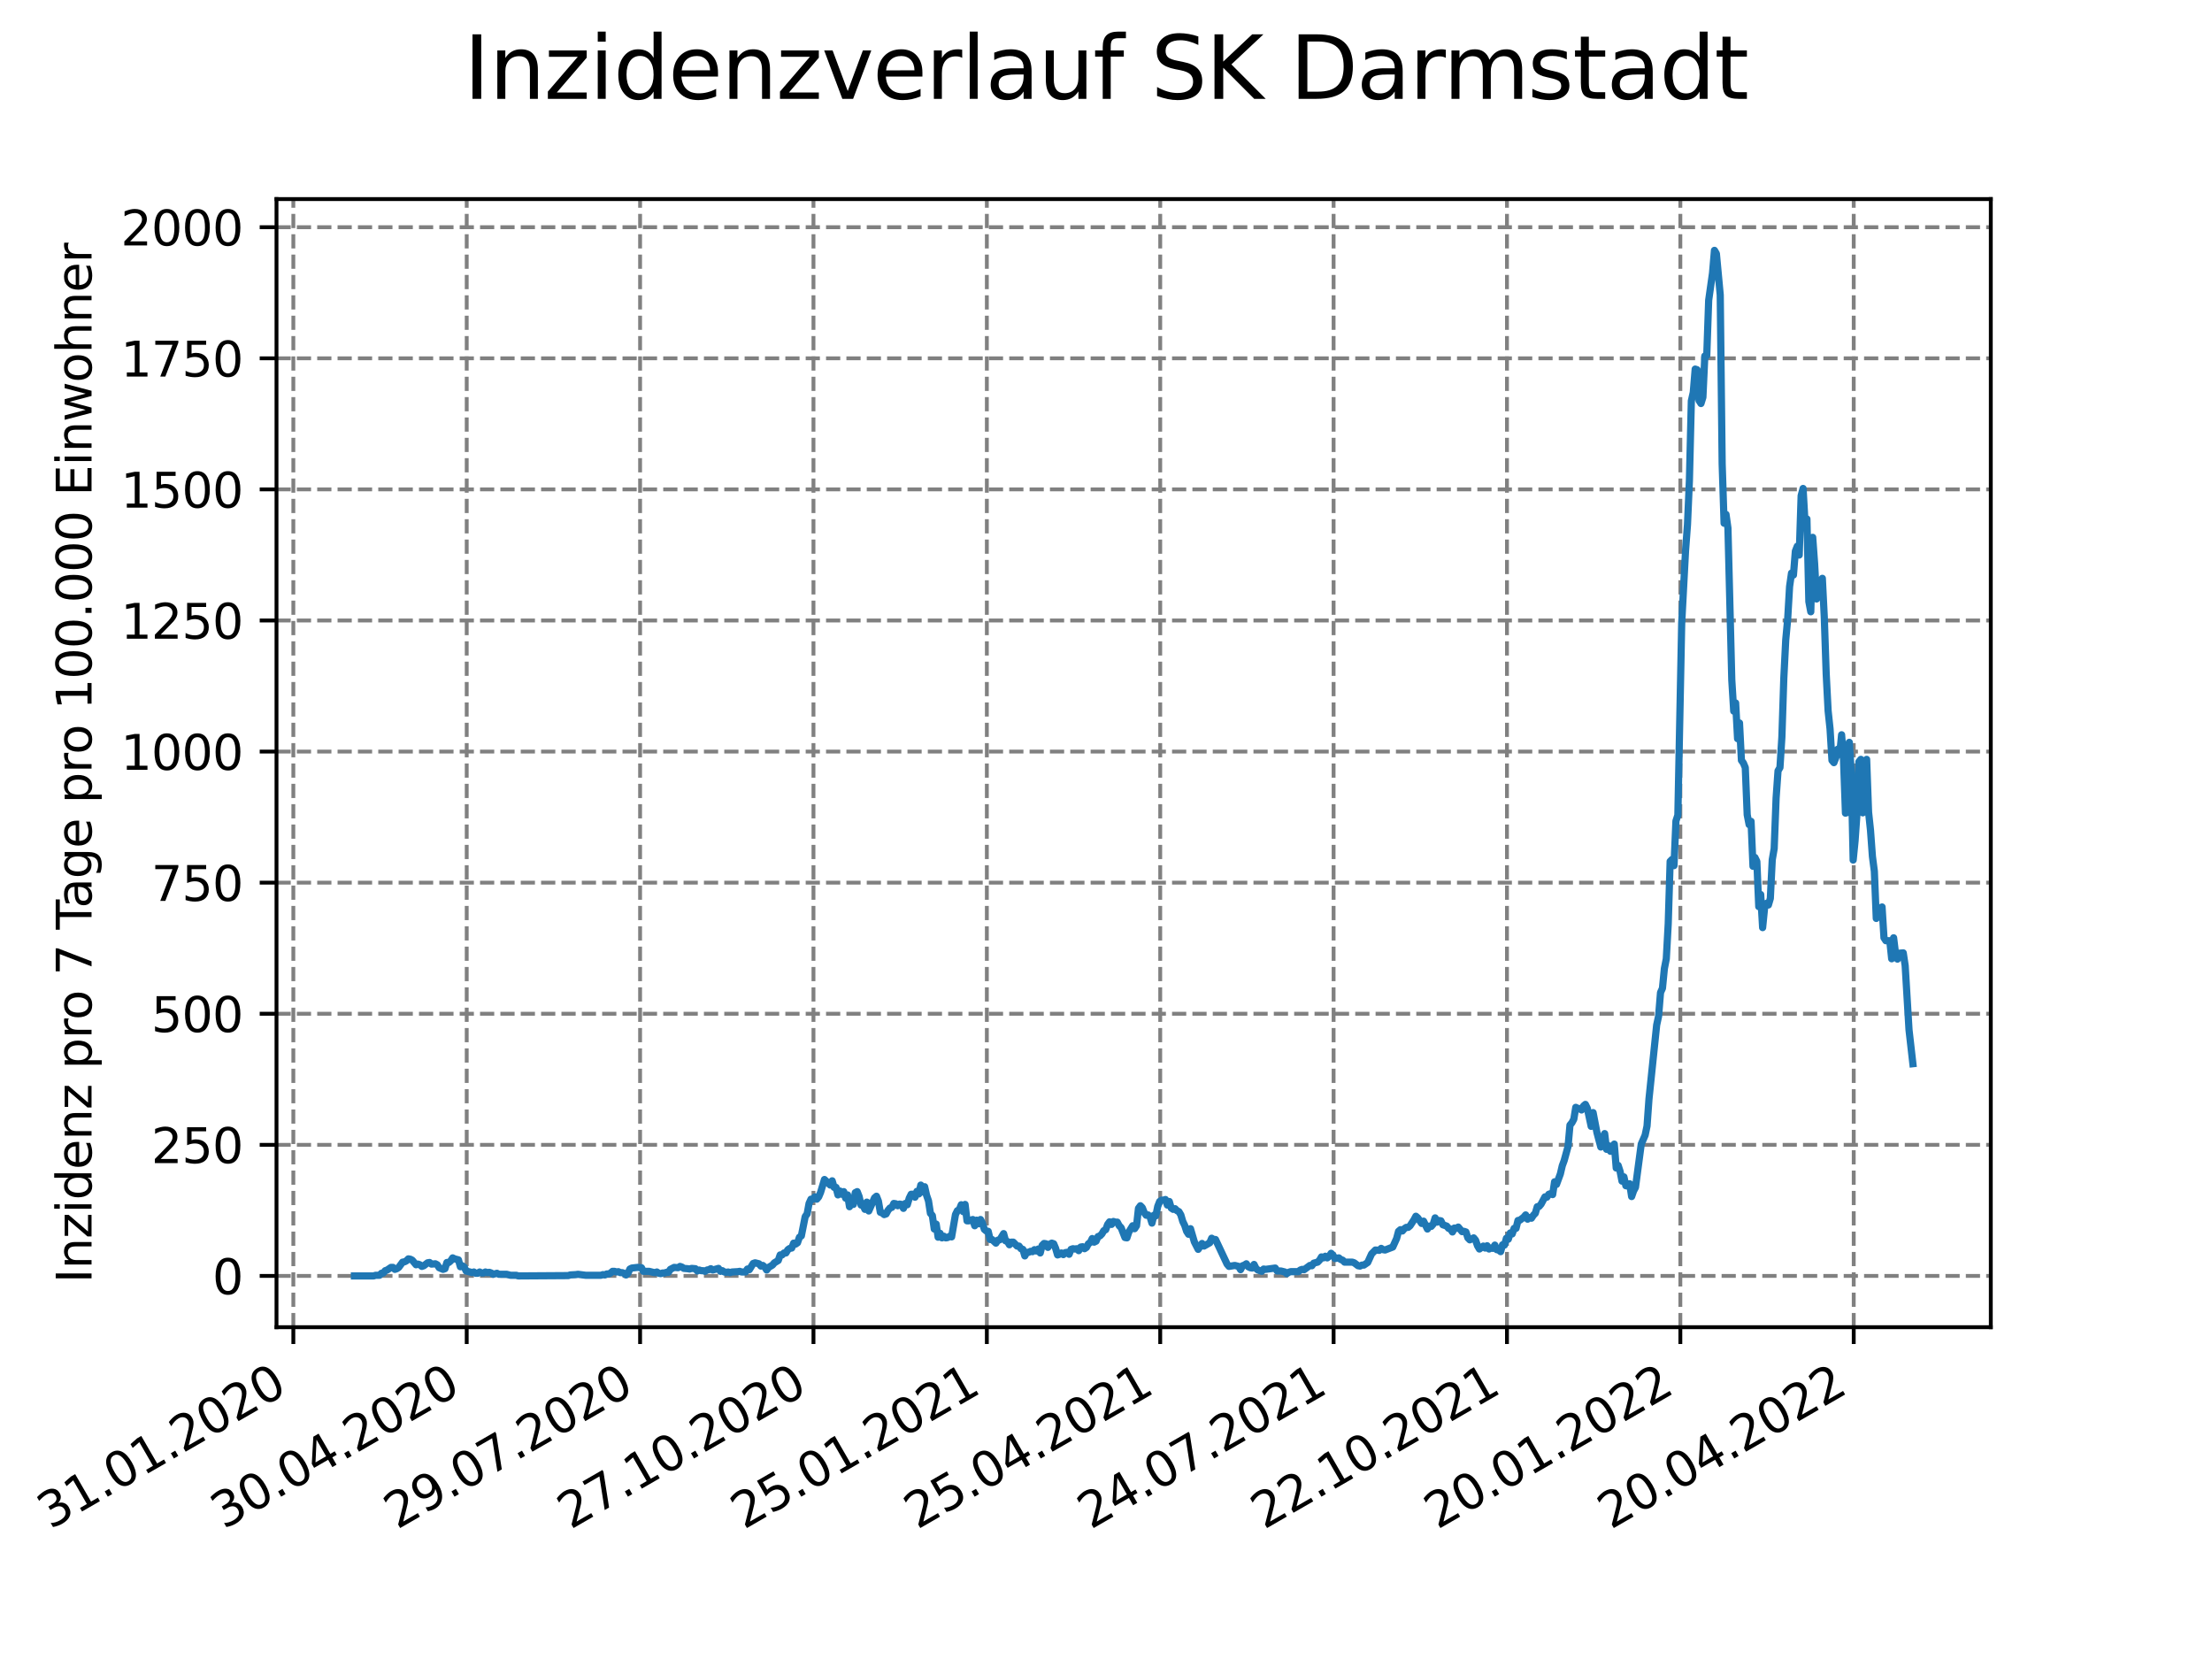 <?xml version="1.0" encoding="utf-8" standalone="no"?>
<!DOCTYPE svg PUBLIC "-//W3C//DTD SVG 1.1//EN"
  "http://www.w3.org/Graphics/SVG/1.1/DTD/svg11.dtd">
<svg xmlns:xlink="http://www.w3.org/1999/xlink" width="460.8pt" height="345.6pt" viewBox="0 0 460.8 345.6" xmlns="http://www.w3.org/2000/svg" version="1.1">
 <defs>
  <style type="text/css">*{stroke-linejoin: round; stroke-linecap: butt}</style>
 </defs>
 <g id="figure_1">
  <g id="patch_1">
   <path d="M 0 345.6 
L 460.8 345.6 
L 460.8 0 
L 0 0 
z
" style="fill: #ffffff"/>
  </g>
  <g id="axes_1">
   <g id="patch_2">
    <path d="M 57.6 276.48 
L 414.72 276.48 
L 414.72 41.472 
L 57.6 41.472 
z
" style="fill: #ffffff"/>
   </g>
   <g id="matplotlib.axis_1">
    <g id="xtick_1">
     <g id="line2d_1">
      <path d="M 61.108 276.48 
L 61.108 41.472 
" clip-path="url(#pcf0e1fa634)" style="fill: none; stroke-dasharray: 2.96,1.28; stroke-dashoffset: 0; stroke: #808080; stroke-width: 0.8"/>
     </g>
     <g id="line2d_2">
      <defs>
       <path id="mc5d739c2e2" d="M 0 0 
L 0 3.5 
" style="stroke: #000000; stroke-width: 0.8"/>
      </defs>
      <g>
       <use xlink:href="#mc5d739c2e2" x="61.108" y="276.48" style="stroke: #000000; stroke-width: 0.8"/>
      </g>
     </g>
     <g id="text_1">
      <!-- 31.01.2020 -->
      <g transform="translate(10.483 318.689)rotate(-30)scale(0.1 -0.1)">
       <defs>
        <path id="DejaVuSans-33" d="M 2597 2516 
Q 3050 2419 3304 2112 
Q 3559 1806 3559 1356 
Q 3559 666 3084 287 
Q 2609 -91 1734 -91 
Q 1441 -91 1130 -33 
Q 819 25 488 141 
L 488 750 
Q 750 597 1062 519 
Q 1375 441 1716 441 
Q 2309 441 2620 675 
Q 2931 909 2931 1356 
Q 2931 1769 2642 2001 
Q 2353 2234 1838 2234 
L 1294 2234 
L 1294 2753 
L 1863 2753 
Q 2328 2753 2575 2939 
Q 2822 3125 2822 3475 
Q 2822 3834 2567 4026 
Q 2313 4219 1838 4219 
Q 1578 4219 1281 4162 
Q 984 4106 628 3988 
L 628 4550 
Q 988 4650 1302 4700 
Q 1616 4750 1894 4750 
Q 2613 4750 3031 4423 
Q 3450 4097 3450 3541 
Q 3450 3153 3228 2886 
Q 3006 2619 2597 2516 
z
" transform="scale(0.016)"/>
        <path id="DejaVuSans-31" d="M 794 531 
L 1825 531 
L 1825 4091 
L 703 3866 
L 703 4441 
L 1819 4666 
L 2450 4666 
L 2450 531 
L 3481 531 
L 3481 0 
L 794 0 
L 794 531 
z
" transform="scale(0.016)"/>
        <path id="DejaVuSans-2e" d="M 684 794 
L 1344 794 
L 1344 0 
L 684 0 
L 684 794 
z
" transform="scale(0.016)"/>
        <path id="DejaVuSans-30" d="M 2034 4250 
Q 1547 4250 1301 3770 
Q 1056 3291 1056 2328 
Q 1056 1369 1301 889 
Q 1547 409 2034 409 
Q 2525 409 2770 889 
Q 3016 1369 3016 2328 
Q 3016 3291 2770 3770 
Q 2525 4250 2034 4250 
z
M 2034 4750 
Q 2819 4750 3233 4129 
Q 3647 3509 3647 2328 
Q 3647 1150 3233 529 
Q 2819 -91 2034 -91 
Q 1250 -91 836 529 
Q 422 1150 422 2328 
Q 422 3509 836 4129 
Q 1250 4750 2034 4750 
z
" transform="scale(0.016)"/>
        <path id="DejaVuSans-32" d="M 1228 531 
L 3431 531 
L 3431 0 
L 469 0 
L 469 531 
Q 828 903 1448 1529 
Q 2069 2156 2228 2338 
Q 2531 2678 2651 2914 
Q 2772 3150 2772 3378 
Q 2772 3750 2511 3984 
Q 2250 4219 1831 4219 
Q 1534 4219 1204 4116 
Q 875 4013 500 3803 
L 500 4441 
Q 881 4594 1212 4672 
Q 1544 4750 1819 4750 
Q 2544 4750 2975 4387 
Q 3406 4025 3406 3419 
Q 3406 3131 3298 2873 
Q 3191 2616 2906 2266 
Q 2828 2175 2409 1742 
Q 1991 1309 1228 531 
z
" transform="scale(0.016)"/>
       </defs>
       <use xlink:href="#DejaVuSans-33"/>
       <use xlink:href="#DejaVuSans-31" x="63.623"/>
       <use xlink:href="#DejaVuSans-2e" x="127.246"/>
       <use xlink:href="#DejaVuSans-30" x="159.033"/>
       <use xlink:href="#DejaVuSans-31" x="222.656"/>
       <use xlink:href="#DejaVuSans-2e" x="286.279"/>
       <use xlink:href="#DejaVuSans-32" x="318.066"/>
       <use xlink:href="#DejaVuSans-30" x="381.689"/>
       <use xlink:href="#DejaVuSans-32" x="445.312"/>
       <use xlink:href="#DejaVuSans-30" x="508.936"/>
      </g>
     </g>
    </g>
    <g id="xtick_2">
     <g id="line2d_3">
      <path d="M 97.225 276.48 
L 97.225 41.472 
" clip-path="url(#pcf0e1fa634)" style="fill: none; stroke-dasharray: 2.96,1.28; stroke-dashoffset: 0; stroke: #808080; stroke-width: 0.8"/>
     </g>
     <g id="line2d_4">
      <g>
       <use xlink:href="#mc5d739c2e2" x="97.225" y="276.48" style="stroke: #000000; stroke-width: 0.8"/>
      </g>
     </g>
     <g id="text_2">
      <!-- 30.04.2020 -->
      <g transform="translate(46.6 318.689)rotate(-30)scale(0.1 -0.1)">
       <defs>
        <path id="DejaVuSans-34" d="M 2419 4116 
L 825 1625 
L 2419 1625 
L 2419 4116 
z
M 2253 4666 
L 3047 4666 
L 3047 1625 
L 3713 1625 
L 3713 1100 
L 3047 1100 
L 3047 0 
L 2419 0 
L 2419 1100 
L 313 1100 
L 313 1709 
L 2253 4666 
z
" transform="scale(0.016)"/>
       </defs>
       <use xlink:href="#DejaVuSans-33"/>
       <use xlink:href="#DejaVuSans-30" x="63.623"/>
       <use xlink:href="#DejaVuSans-2e" x="127.246"/>
       <use xlink:href="#DejaVuSans-30" x="159.033"/>
       <use xlink:href="#DejaVuSans-34" x="222.656"/>
       <use xlink:href="#DejaVuSans-2e" x="286.279"/>
       <use xlink:href="#DejaVuSans-32" x="318.066"/>
       <use xlink:href="#DejaVuSans-30" x="381.689"/>
       <use xlink:href="#DejaVuSans-32" x="445.312"/>
       <use xlink:href="#DejaVuSans-30" x="508.936"/>
      </g>
     </g>
    </g>
    <g id="xtick_3">
     <g id="line2d_5">
      <path d="M 133.343 276.48 
L 133.343 41.472 
" clip-path="url(#pcf0e1fa634)" style="fill: none; stroke-dasharray: 2.96,1.28; stroke-dashoffset: 0; stroke: #808080; stroke-width: 0.8"/>
     </g>
     <g id="line2d_6">
      <g>
       <use xlink:href="#mc5d739c2e2" x="133.343" y="276.48" style="stroke: #000000; stroke-width: 0.8"/>
      </g>
     </g>
     <g id="text_3">
      <!-- 29.07.2020 -->
      <g transform="translate(82.717 318.689)rotate(-30)scale(0.1 -0.1)">
       <defs>
        <path id="DejaVuSans-39" d="M 703 97 
L 703 672 
Q 941 559 1184 500 
Q 1428 441 1663 441 
Q 2288 441 2617 861 
Q 2947 1281 2994 2138 
Q 2813 1869 2534 1725 
Q 2256 1581 1919 1581 
Q 1219 1581 811 2004 
Q 403 2428 403 3163 
Q 403 3881 828 4315 
Q 1253 4750 1959 4750 
Q 2769 4750 3195 4129 
Q 3622 3509 3622 2328 
Q 3622 1225 3098 567 
Q 2575 -91 1691 -91 
Q 1453 -91 1209 -44 
Q 966 3 703 97 
z
M 1959 2075 
Q 2384 2075 2632 2365 
Q 2881 2656 2881 3163 
Q 2881 3666 2632 3958 
Q 2384 4250 1959 4250 
Q 1534 4250 1286 3958 
Q 1038 3666 1038 3163 
Q 1038 2656 1286 2365 
Q 1534 2075 1959 2075 
z
" transform="scale(0.016)"/>
        <path id="DejaVuSans-37" d="M 525 4666 
L 3525 4666 
L 3525 4397 
L 1831 0 
L 1172 0 
L 2766 4134 
L 525 4134 
L 525 4666 
z
" transform="scale(0.016)"/>
       </defs>
       <use xlink:href="#DejaVuSans-32"/>
       <use xlink:href="#DejaVuSans-39" x="63.623"/>
       <use xlink:href="#DejaVuSans-2e" x="127.246"/>
       <use xlink:href="#DejaVuSans-30" x="159.033"/>
       <use xlink:href="#DejaVuSans-37" x="222.656"/>
       <use xlink:href="#DejaVuSans-2e" x="286.279"/>
       <use xlink:href="#DejaVuSans-32" x="318.066"/>
       <use xlink:href="#DejaVuSans-30" x="381.689"/>
       <use xlink:href="#DejaVuSans-32" x="445.312"/>
       <use xlink:href="#DejaVuSans-30" x="508.936"/>
      </g>
     </g>
    </g>
    <g id="xtick_4">
     <g id="line2d_7">
      <path d="M 169.46 276.48 
L 169.46 41.472 
" clip-path="url(#pcf0e1fa634)" style="fill: none; stroke-dasharray: 2.96,1.28; stroke-dashoffset: 0; stroke: #808080; stroke-width: 0.8"/>
     </g>
     <g id="line2d_8">
      <g>
       <use xlink:href="#mc5d739c2e2" x="169.46" y="276.48" style="stroke: #000000; stroke-width: 0.8"/>
      </g>
     </g>
     <g id="text_4">
      <!-- 27.10.2020 -->
      <g transform="translate(118.835 318.689)rotate(-30)scale(0.1 -0.1)">
       <use xlink:href="#DejaVuSans-32"/>
       <use xlink:href="#DejaVuSans-37" x="63.623"/>
       <use xlink:href="#DejaVuSans-2e" x="127.246"/>
       <use xlink:href="#DejaVuSans-31" x="159.033"/>
       <use xlink:href="#DejaVuSans-30" x="222.656"/>
       <use xlink:href="#DejaVuSans-2e" x="286.279"/>
       <use xlink:href="#DejaVuSans-32" x="318.066"/>
       <use xlink:href="#DejaVuSans-30" x="381.689"/>
       <use xlink:href="#DejaVuSans-32" x="445.312"/>
       <use xlink:href="#DejaVuSans-30" x="508.936"/>
      </g>
     </g>
    </g>
    <g id="xtick_5">
     <g id="line2d_9">
      <path d="M 205.577 276.48 
L 205.577 41.472 
" clip-path="url(#pcf0e1fa634)" style="fill: none; stroke-dasharray: 2.96,1.28; stroke-dashoffset: 0; stroke: #808080; stroke-width: 0.8"/>
     </g>
     <g id="line2d_10">
      <g>
       <use xlink:href="#mc5d739c2e2" x="205.577" y="276.48" style="stroke: #000000; stroke-width: 0.8"/>
      </g>
     </g>
     <g id="text_5">
      <!-- 25.01.2021 -->
      <g transform="translate(154.952 318.689)rotate(-30)scale(0.1 -0.1)">
       <defs>
        <path id="DejaVuSans-35" d="M 691 4666 
L 3169 4666 
L 3169 4134 
L 1269 4134 
L 1269 2991 
Q 1406 3038 1543 3061 
Q 1681 3084 1819 3084 
Q 2600 3084 3056 2656 
Q 3513 2228 3513 1497 
Q 3513 744 3044 326 
Q 2575 -91 1722 -91 
Q 1428 -91 1123 -41 
Q 819 9 494 109 
L 494 744 
Q 775 591 1075 516 
Q 1375 441 1709 441 
Q 2250 441 2565 725 
Q 2881 1009 2881 1497 
Q 2881 1984 2565 2268 
Q 2250 2553 1709 2553 
Q 1456 2553 1204 2497 
Q 953 2441 691 2322 
L 691 4666 
z
" transform="scale(0.016)"/>
       </defs>
       <use xlink:href="#DejaVuSans-32"/>
       <use xlink:href="#DejaVuSans-35" x="63.623"/>
       <use xlink:href="#DejaVuSans-2e" x="127.246"/>
       <use xlink:href="#DejaVuSans-30" x="159.033"/>
       <use xlink:href="#DejaVuSans-31" x="222.656"/>
       <use xlink:href="#DejaVuSans-2e" x="286.279"/>
       <use xlink:href="#DejaVuSans-32" x="318.066"/>
       <use xlink:href="#DejaVuSans-30" x="381.689"/>
       <use xlink:href="#DejaVuSans-32" x="445.312"/>
       <use xlink:href="#DejaVuSans-31" x="508.936"/>
      </g>
     </g>
    </g>
    <g id="xtick_6">
     <g id="line2d_11">
      <path d="M 241.695 276.48 
L 241.695 41.472 
" clip-path="url(#pcf0e1fa634)" style="fill: none; stroke-dasharray: 2.96,1.28; stroke-dashoffset: 0; stroke: #808080; stroke-width: 0.8"/>
     </g>
     <g id="line2d_12">
      <g>
       <use xlink:href="#mc5d739c2e2" x="241.695" y="276.48" style="stroke: #000000; stroke-width: 0.8"/>
      </g>
     </g>
     <g id="text_6">
      <!-- 25.04.2021 -->
      <g transform="translate(191.069 318.689)rotate(-30)scale(0.1 -0.1)">
       <use xlink:href="#DejaVuSans-32"/>
       <use xlink:href="#DejaVuSans-35" x="63.623"/>
       <use xlink:href="#DejaVuSans-2e" x="127.246"/>
       <use xlink:href="#DejaVuSans-30" x="159.033"/>
       <use xlink:href="#DejaVuSans-34" x="222.656"/>
       <use xlink:href="#DejaVuSans-2e" x="286.279"/>
       <use xlink:href="#DejaVuSans-32" x="318.066"/>
       <use xlink:href="#DejaVuSans-30" x="381.689"/>
       <use xlink:href="#DejaVuSans-32" x="445.312"/>
       <use xlink:href="#DejaVuSans-31" x="508.936"/>
      </g>
     </g>
    </g>
    <g id="xtick_7">
     <g id="line2d_13">
      <path d="M 277.812 276.48 
L 277.812 41.472 
" clip-path="url(#pcf0e1fa634)" style="fill: none; stroke-dasharray: 2.96,1.28; stroke-dashoffset: 0; stroke: #808080; stroke-width: 0.8"/>
     </g>
     <g id="line2d_14">
      <g>
       <use xlink:href="#mc5d739c2e2" x="277.812" y="276.48" style="stroke: #000000; stroke-width: 0.8"/>
      </g>
     </g>
     <g id="text_7">
      <!-- 24.07.2021 -->
      <g transform="translate(227.187 318.689)rotate(-30)scale(0.1 -0.1)">
       <use xlink:href="#DejaVuSans-32"/>
       <use xlink:href="#DejaVuSans-34" x="63.623"/>
       <use xlink:href="#DejaVuSans-2e" x="127.246"/>
       <use xlink:href="#DejaVuSans-30" x="159.033"/>
       <use xlink:href="#DejaVuSans-37" x="222.656"/>
       <use xlink:href="#DejaVuSans-2e" x="286.279"/>
       <use xlink:href="#DejaVuSans-32" x="318.066"/>
       <use xlink:href="#DejaVuSans-30" x="381.689"/>
       <use xlink:href="#DejaVuSans-32" x="445.312"/>
       <use xlink:href="#DejaVuSans-31" x="508.936"/>
      </g>
     </g>
    </g>
    <g id="xtick_8">
     <g id="line2d_15">
      <path d="M 313.929 276.48 
L 313.929 41.472 
" clip-path="url(#pcf0e1fa634)" style="fill: none; stroke-dasharray: 2.96,1.28; stroke-dashoffset: 0; stroke: #808080; stroke-width: 0.8"/>
     </g>
     <g id="line2d_16">
      <g>
       <use xlink:href="#mc5d739c2e2" x="313.929" y="276.48" style="stroke: #000000; stroke-width: 0.8"/>
      </g>
     </g>
     <g id="text_8">
      <!-- 22.10.2021 -->
      <g transform="translate(263.304 318.689)rotate(-30)scale(0.1 -0.1)">
       <use xlink:href="#DejaVuSans-32"/>
       <use xlink:href="#DejaVuSans-32" x="63.623"/>
       <use xlink:href="#DejaVuSans-2e" x="127.246"/>
       <use xlink:href="#DejaVuSans-31" x="159.033"/>
       <use xlink:href="#DejaVuSans-30" x="222.656"/>
       <use xlink:href="#DejaVuSans-2e" x="286.279"/>
       <use xlink:href="#DejaVuSans-32" x="318.066"/>
       <use xlink:href="#DejaVuSans-30" x="381.689"/>
       <use xlink:href="#DejaVuSans-32" x="445.312"/>
       <use xlink:href="#DejaVuSans-31" x="508.936"/>
      </g>
     </g>
    </g>
    <g id="xtick_9">
     <g id="line2d_17">
      <path d="M 350.047 276.48 
L 350.047 41.472 
" clip-path="url(#pcf0e1fa634)" style="fill: none; stroke-dasharray: 2.96,1.28; stroke-dashoffset: 0; stroke: #808080; stroke-width: 0.8"/>
     </g>
     <g id="line2d_18">
      <g>
       <use xlink:href="#mc5d739c2e2" x="350.047" y="276.48" style="stroke: #000000; stroke-width: 0.8"/>
      </g>
     </g>
     <g id="text_9">
      <!-- 20.01.2022 -->
      <g transform="translate(299.421 318.689)rotate(-30)scale(0.1 -0.1)">
       <use xlink:href="#DejaVuSans-32"/>
       <use xlink:href="#DejaVuSans-30" x="63.623"/>
       <use xlink:href="#DejaVuSans-2e" x="127.246"/>
       <use xlink:href="#DejaVuSans-30" x="159.033"/>
       <use xlink:href="#DejaVuSans-31" x="222.656"/>
       <use xlink:href="#DejaVuSans-2e" x="286.279"/>
       <use xlink:href="#DejaVuSans-32" x="318.066"/>
       <use xlink:href="#DejaVuSans-30" x="381.689"/>
       <use xlink:href="#DejaVuSans-32" x="445.312"/>
       <use xlink:href="#DejaVuSans-32" x="508.936"/>
      </g>
     </g>
    </g>
    <g id="xtick_10">
     <g id="line2d_19">
      <path d="M 386.164 276.48 
L 386.164 41.472 
" clip-path="url(#pcf0e1fa634)" style="fill: none; stroke-dasharray: 2.96,1.28; stroke-dashoffset: 0; stroke: #808080; stroke-width: 0.8"/>
     </g>
     <g id="line2d_20">
      <g>
       <use xlink:href="#mc5d739c2e2" x="386.164" y="276.48" style="stroke: #000000; stroke-width: 0.8"/>
      </g>
     </g>
     <g id="text_10">
      <!-- 20.04.2022 -->
      <g transform="translate(335.539 318.689)rotate(-30)scale(0.1 -0.1)">
       <use xlink:href="#DejaVuSans-32"/>
       <use xlink:href="#DejaVuSans-30" x="63.623"/>
       <use xlink:href="#DejaVuSans-2e" x="127.246"/>
       <use xlink:href="#DejaVuSans-30" x="159.033"/>
       <use xlink:href="#DejaVuSans-34" x="222.656"/>
       <use xlink:href="#DejaVuSans-2e" x="286.279"/>
       <use xlink:href="#DejaVuSans-32" x="318.066"/>
       <use xlink:href="#DejaVuSans-30" x="381.689"/>
       <use xlink:href="#DejaVuSans-32" x="445.312"/>
       <use xlink:href="#DejaVuSans-32" x="508.936"/>
      </g>
     </g>
    </g>
   </g>
   <g id="matplotlib.axis_2">
    <g id="ytick_1">
     <g id="line2d_21">
      <path d="M 57.6 265.798 
L 414.72 265.798 
" clip-path="url(#pcf0e1fa634)" style="fill: none; stroke-dasharray: 2.96,1.28; stroke-dashoffset: 0; stroke: #808080; stroke-width: 0.8"/>
     </g>
     <g id="line2d_22">
      <defs>
       <path id="m66c5632726" d="M 0 0 
L -3.5 0 
" style="stroke: #000000; stroke-width: 0.8"/>
      </defs>
      <g>
       <use xlink:href="#m66c5632726" x="57.6" y="265.798" style="stroke: #000000; stroke-width: 0.8"/>
      </g>
     </g>
     <g id="text_11">
      <!-- 0 -->
      <g transform="translate(44.237 269.597)scale(0.1 -0.1)">
       <use xlink:href="#DejaVuSans-30"/>
      </g>
     </g>
    </g>
    <g id="ytick_2">
     <g id="line2d_23">
      <path d="M 57.6 238.49 
L 414.72 238.49 
" clip-path="url(#pcf0e1fa634)" style="fill: none; stroke-dasharray: 2.96,1.28; stroke-dashoffset: 0; stroke: #808080; stroke-width: 0.8"/>
     </g>
     <g id="line2d_24">
      <g>
       <use xlink:href="#m66c5632726" x="57.6" y="238.49" style="stroke: #000000; stroke-width: 0.8"/>
      </g>
     </g>
     <g id="text_12">
      <!-- 250 -->
      <g transform="translate(31.512 242.289)scale(0.1 -0.1)">
       <use xlink:href="#DejaVuSans-32"/>
       <use xlink:href="#DejaVuSans-35" x="63.623"/>
       <use xlink:href="#DejaVuSans-30" x="127.246"/>
      </g>
     </g>
    </g>
    <g id="ytick_3">
     <g id="line2d_25">
      <path d="M 57.6 211.182 
L 414.72 211.182 
" clip-path="url(#pcf0e1fa634)" style="fill: none; stroke-dasharray: 2.96,1.28; stroke-dashoffset: 0; stroke: #808080; stroke-width: 0.8"/>
     </g>
     <g id="line2d_26">
      <g>
       <use xlink:href="#m66c5632726" x="57.6" y="211.182" style="stroke: #000000; stroke-width: 0.8"/>
      </g>
     </g>
     <g id="text_13">
      <!-- 500 -->
      <g transform="translate(31.512 214.981)scale(0.1 -0.1)">
       <use xlink:href="#DejaVuSans-35"/>
       <use xlink:href="#DejaVuSans-30" x="63.623"/>
       <use xlink:href="#DejaVuSans-30" x="127.246"/>
      </g>
     </g>
    </g>
    <g id="ytick_4">
     <g id="line2d_27">
      <path d="M 57.6 183.874 
L 414.72 183.874 
" clip-path="url(#pcf0e1fa634)" style="fill: none; stroke-dasharray: 2.96,1.28; stroke-dashoffset: 0; stroke: #808080; stroke-width: 0.8"/>
     </g>
     <g id="line2d_28">
      <g>
       <use xlink:href="#m66c5632726" x="57.6" y="183.874" style="stroke: #000000; stroke-width: 0.8"/>
      </g>
     </g>
     <g id="text_14">
      <!-- 750 -->
      <g transform="translate(31.512 187.673)scale(0.1 -0.1)">
       <use xlink:href="#DejaVuSans-37"/>
       <use xlink:href="#DejaVuSans-35" x="63.623"/>
       <use xlink:href="#DejaVuSans-30" x="127.246"/>
      </g>
     </g>
    </g>
    <g id="ytick_5">
     <g id="line2d_29">
      <path d="M 57.6 156.566 
L 414.72 156.566 
" clip-path="url(#pcf0e1fa634)" style="fill: none; stroke-dasharray: 2.96,1.28; stroke-dashoffset: 0; stroke: #808080; stroke-width: 0.8"/>
     </g>
     <g id="line2d_30">
      <g>
       <use xlink:href="#m66c5632726" x="57.6" y="156.566" style="stroke: #000000; stroke-width: 0.8"/>
      </g>
     </g>
     <g id="text_15">
      <!-- 1000 -->
      <g transform="translate(25.15 160.365)scale(0.1 -0.1)">
       <use xlink:href="#DejaVuSans-31"/>
       <use xlink:href="#DejaVuSans-30" x="63.623"/>
       <use xlink:href="#DejaVuSans-30" x="127.246"/>
       <use xlink:href="#DejaVuSans-30" x="190.869"/>
      </g>
     </g>
    </g>
    <g id="ytick_6">
     <g id="line2d_31">
      <path d="M 57.6 129.258 
L 414.72 129.258 
" clip-path="url(#pcf0e1fa634)" style="fill: none; stroke-dasharray: 2.96,1.28; stroke-dashoffset: 0; stroke: #808080; stroke-width: 0.8"/>
     </g>
     <g id="line2d_32">
      <g>
       <use xlink:href="#m66c5632726" x="57.6" y="129.258" style="stroke: #000000; stroke-width: 0.8"/>
      </g>
     </g>
     <g id="text_16">
      <!-- 1250 -->
      <g transform="translate(25.15 133.057)scale(0.1 -0.1)">
       <use xlink:href="#DejaVuSans-31"/>
       <use xlink:href="#DejaVuSans-32" x="63.623"/>
       <use xlink:href="#DejaVuSans-35" x="127.246"/>
       <use xlink:href="#DejaVuSans-30" x="190.869"/>
      </g>
     </g>
    </g>
    <g id="ytick_7">
     <g id="line2d_33">
      <path d="M 57.6 101.949 
L 414.72 101.949 
" clip-path="url(#pcf0e1fa634)" style="fill: none; stroke-dasharray: 2.96,1.28; stroke-dashoffset: 0; stroke: #808080; stroke-width: 0.8"/>
     </g>
     <g id="line2d_34">
      <g>
       <use xlink:href="#m66c5632726" x="57.6" y="101.949" style="stroke: #000000; stroke-width: 0.8"/>
      </g>
     </g>
     <g id="text_17">
      <!-- 1500 -->
      <g transform="translate(25.15 105.749)scale(0.1 -0.1)">
       <use xlink:href="#DejaVuSans-31"/>
       <use xlink:href="#DejaVuSans-35" x="63.623"/>
       <use xlink:href="#DejaVuSans-30" x="127.246"/>
       <use xlink:href="#DejaVuSans-30" x="190.869"/>
      </g>
     </g>
    </g>
    <g id="ytick_8">
     <g id="line2d_35">
      <path d="M 57.6 74.641 
L 414.72 74.641 
" clip-path="url(#pcf0e1fa634)" style="fill: none; stroke-dasharray: 2.96,1.28; stroke-dashoffset: 0; stroke: #808080; stroke-width: 0.8"/>
     </g>
     <g id="line2d_36">
      <g>
       <use xlink:href="#m66c5632726" x="57.6" y="74.641" style="stroke: #000000; stroke-width: 0.8"/>
      </g>
     </g>
     <g id="text_18">
      <!-- 1750 -->
      <g transform="translate(25.15 78.441)scale(0.1 -0.1)">
       <use xlink:href="#DejaVuSans-31"/>
       <use xlink:href="#DejaVuSans-37" x="63.623"/>
       <use xlink:href="#DejaVuSans-35" x="127.246"/>
       <use xlink:href="#DejaVuSans-30" x="190.869"/>
      </g>
     </g>
    </g>
    <g id="ytick_9">
     <g id="line2d_37">
      <path d="M 57.6 47.333 
L 414.72 47.333 
" clip-path="url(#pcf0e1fa634)" style="fill: none; stroke-dasharray: 2.96,1.28; stroke-dashoffset: 0; stroke: #808080; stroke-width: 0.8"/>
     </g>
     <g id="line2d_38">
      <g>
       <use xlink:href="#m66c5632726" x="57.6" y="47.333" style="stroke: #000000; stroke-width: 0.8"/>
      </g>
     </g>
     <g id="text_19">
      <!-- 2000 -->
      <g transform="translate(25.15 51.133)scale(0.1 -0.1)">
       <use xlink:href="#DejaVuSans-32"/>
       <use xlink:href="#DejaVuSans-30" x="63.623"/>
       <use xlink:href="#DejaVuSans-30" x="127.246"/>
       <use xlink:href="#DejaVuSans-30" x="190.869"/>
      </g>
     </g>
    </g>
    <g id="text_20">
     <!-- Inzidenz pro 7 Tage pro 100.000 Einwohner -->
     <g transform="translate(19.07 267.301)rotate(-90)scale(0.1 -0.1)">
      <defs>
       <path id="DejaVuSans-49" d="M 628 4666 
L 1259 4666 
L 1259 0 
L 628 0 
L 628 4666 
z
" transform="scale(0.016)"/>
       <path id="DejaVuSans-6e" d="M 3513 2113 
L 3513 0 
L 2938 0 
L 2938 2094 
Q 2938 2591 2744 2837 
Q 2550 3084 2163 3084 
Q 1697 3084 1428 2787 
Q 1159 2491 1159 1978 
L 1159 0 
L 581 0 
L 581 3500 
L 1159 3500 
L 1159 2956 
Q 1366 3272 1645 3428 
Q 1925 3584 2291 3584 
Q 2894 3584 3203 3211 
Q 3513 2838 3513 2113 
z
" transform="scale(0.016)"/>
       <path id="DejaVuSans-7a" d="M 353 3500 
L 3084 3500 
L 3084 2975 
L 922 459 
L 3084 459 
L 3084 0 
L 275 0 
L 275 525 
L 2438 3041 
L 353 3041 
L 353 3500 
z
" transform="scale(0.016)"/>
       <path id="DejaVuSans-69" d="M 603 3500 
L 1178 3500 
L 1178 0 
L 603 0 
L 603 3500 
z
M 603 4863 
L 1178 4863 
L 1178 4134 
L 603 4134 
L 603 4863 
z
" transform="scale(0.016)"/>
       <path id="DejaVuSans-64" d="M 2906 2969 
L 2906 4863 
L 3481 4863 
L 3481 0 
L 2906 0 
L 2906 525 
Q 2725 213 2448 61 
Q 2172 -91 1784 -91 
Q 1150 -91 751 415 
Q 353 922 353 1747 
Q 353 2572 751 3078 
Q 1150 3584 1784 3584 
Q 2172 3584 2448 3432 
Q 2725 3281 2906 2969 
z
M 947 1747 
Q 947 1113 1208 752 
Q 1469 391 1925 391 
Q 2381 391 2643 752 
Q 2906 1113 2906 1747 
Q 2906 2381 2643 2742 
Q 2381 3103 1925 3103 
Q 1469 3103 1208 2742 
Q 947 2381 947 1747 
z
" transform="scale(0.016)"/>
       <path id="DejaVuSans-65" d="M 3597 1894 
L 3597 1613 
L 953 1613 
Q 991 1019 1311 708 
Q 1631 397 2203 397 
Q 2534 397 2845 478 
Q 3156 559 3463 722 
L 3463 178 
Q 3153 47 2828 -22 
Q 2503 -91 2169 -91 
Q 1331 -91 842 396 
Q 353 884 353 1716 
Q 353 2575 817 3079 
Q 1281 3584 2069 3584 
Q 2775 3584 3186 3129 
Q 3597 2675 3597 1894 
z
M 3022 2063 
Q 3016 2534 2758 2815 
Q 2500 3097 2075 3097 
Q 1594 3097 1305 2825 
Q 1016 2553 972 2059 
L 3022 2063 
z
" transform="scale(0.016)"/>
       <path id="DejaVuSans-20" transform="scale(0.016)"/>
       <path id="DejaVuSans-70" d="M 1159 525 
L 1159 -1331 
L 581 -1331 
L 581 3500 
L 1159 3500 
L 1159 2969 
Q 1341 3281 1617 3432 
Q 1894 3584 2278 3584 
Q 2916 3584 3314 3078 
Q 3713 2572 3713 1747 
Q 3713 922 3314 415 
Q 2916 -91 2278 -91 
Q 1894 -91 1617 61 
Q 1341 213 1159 525 
z
M 3116 1747 
Q 3116 2381 2855 2742 
Q 2594 3103 2138 3103 
Q 1681 3103 1420 2742 
Q 1159 2381 1159 1747 
Q 1159 1113 1420 752 
Q 1681 391 2138 391 
Q 2594 391 2855 752 
Q 3116 1113 3116 1747 
z
" transform="scale(0.016)"/>
       <path id="DejaVuSans-72" d="M 2631 2963 
Q 2534 3019 2420 3045 
Q 2306 3072 2169 3072 
Q 1681 3072 1420 2755 
Q 1159 2438 1159 1844 
L 1159 0 
L 581 0 
L 581 3500 
L 1159 3500 
L 1159 2956 
Q 1341 3275 1631 3429 
Q 1922 3584 2338 3584 
Q 2397 3584 2469 3576 
Q 2541 3569 2628 3553 
L 2631 2963 
z
" transform="scale(0.016)"/>
       <path id="DejaVuSans-6f" d="M 1959 3097 
Q 1497 3097 1228 2736 
Q 959 2375 959 1747 
Q 959 1119 1226 758 
Q 1494 397 1959 397 
Q 2419 397 2687 759 
Q 2956 1122 2956 1747 
Q 2956 2369 2687 2733 
Q 2419 3097 1959 3097 
z
M 1959 3584 
Q 2709 3584 3137 3096 
Q 3566 2609 3566 1747 
Q 3566 888 3137 398 
Q 2709 -91 1959 -91 
Q 1206 -91 779 398 
Q 353 888 353 1747 
Q 353 2609 779 3096 
Q 1206 3584 1959 3584 
z
" transform="scale(0.016)"/>
       <path id="DejaVuSans-54" d="M -19 4666 
L 3928 4666 
L 3928 4134 
L 2272 4134 
L 2272 0 
L 1638 0 
L 1638 4134 
L -19 4134 
L -19 4666 
z
" transform="scale(0.016)"/>
       <path id="DejaVuSans-61" d="M 2194 1759 
Q 1497 1759 1228 1600 
Q 959 1441 959 1056 
Q 959 750 1161 570 
Q 1363 391 1709 391 
Q 2188 391 2477 730 
Q 2766 1069 2766 1631 
L 2766 1759 
L 2194 1759 
z
M 3341 1997 
L 3341 0 
L 2766 0 
L 2766 531 
Q 2569 213 2275 61 
Q 1981 -91 1556 -91 
Q 1019 -91 701 211 
Q 384 513 384 1019 
Q 384 1609 779 1909 
Q 1175 2209 1959 2209 
L 2766 2209 
L 2766 2266 
Q 2766 2663 2505 2880 
Q 2244 3097 1772 3097 
Q 1472 3097 1187 3025 
Q 903 2953 641 2809 
L 641 3341 
Q 956 3463 1253 3523 
Q 1550 3584 1831 3584 
Q 2591 3584 2966 3190 
Q 3341 2797 3341 1997 
z
" transform="scale(0.016)"/>
       <path id="DejaVuSans-67" d="M 2906 1791 
Q 2906 2416 2648 2759 
Q 2391 3103 1925 3103 
Q 1463 3103 1205 2759 
Q 947 2416 947 1791 
Q 947 1169 1205 825 
Q 1463 481 1925 481 
Q 2391 481 2648 825 
Q 2906 1169 2906 1791 
z
M 3481 434 
Q 3481 -459 3084 -895 
Q 2688 -1331 1869 -1331 
Q 1566 -1331 1297 -1286 
Q 1028 -1241 775 -1147 
L 775 -588 
Q 1028 -725 1275 -790 
Q 1522 -856 1778 -856 
Q 2344 -856 2625 -561 
Q 2906 -266 2906 331 
L 2906 616 
Q 2728 306 2450 153 
Q 2172 0 1784 0 
Q 1141 0 747 490 
Q 353 981 353 1791 
Q 353 2603 747 3093 
Q 1141 3584 1784 3584 
Q 2172 3584 2450 3431 
Q 2728 3278 2906 2969 
L 2906 3500 
L 3481 3500 
L 3481 434 
z
" transform="scale(0.016)"/>
       <path id="DejaVuSans-45" d="M 628 4666 
L 3578 4666 
L 3578 4134 
L 1259 4134 
L 1259 2753 
L 3481 2753 
L 3481 2222 
L 1259 2222 
L 1259 531 
L 3634 531 
L 3634 0 
L 628 0 
L 628 4666 
z
" transform="scale(0.016)"/>
       <path id="DejaVuSans-77" d="M 269 3500 
L 844 3500 
L 1563 769 
L 2278 3500 
L 2956 3500 
L 3675 769 
L 4391 3500 
L 4966 3500 
L 4050 0 
L 3372 0 
L 2619 2869 
L 1863 0 
L 1184 0 
L 269 3500 
z
" transform="scale(0.016)"/>
       <path id="DejaVuSans-68" d="M 3513 2113 
L 3513 0 
L 2938 0 
L 2938 2094 
Q 2938 2591 2744 2837 
Q 2550 3084 2163 3084 
Q 1697 3084 1428 2787 
Q 1159 2491 1159 1978 
L 1159 0 
L 581 0 
L 581 4863 
L 1159 4863 
L 1159 2956 
Q 1366 3272 1645 3428 
Q 1925 3584 2291 3584 
Q 2894 3584 3203 3211 
Q 3513 2838 3513 2113 
z
" transform="scale(0.016)"/>
      </defs>
      <use xlink:href="#DejaVuSans-49"/>
      <use xlink:href="#DejaVuSans-6e" x="29.492"/>
      <use xlink:href="#DejaVuSans-7a" x="92.871"/>
      <use xlink:href="#DejaVuSans-69" x="145.361"/>
      <use xlink:href="#DejaVuSans-64" x="173.145"/>
      <use xlink:href="#DejaVuSans-65" x="236.621"/>
      <use xlink:href="#DejaVuSans-6e" x="298.145"/>
      <use xlink:href="#DejaVuSans-7a" x="361.523"/>
      <use xlink:href="#DejaVuSans-20" x="414.014"/>
      <use xlink:href="#DejaVuSans-70" x="445.801"/>
      <use xlink:href="#DejaVuSans-72" x="509.277"/>
      <use xlink:href="#DejaVuSans-6f" x="548.141"/>
      <use xlink:href="#DejaVuSans-20" x="609.322"/>
      <use xlink:href="#DejaVuSans-37" x="641.109"/>
      <use xlink:href="#DejaVuSans-20" x="704.732"/>
      <use xlink:href="#DejaVuSans-54" x="736.52"/>
      <use xlink:href="#DejaVuSans-61" x="781.104"/>
      <use xlink:href="#DejaVuSans-67" x="842.383"/>
      <use xlink:href="#DejaVuSans-65" x="905.859"/>
      <use xlink:href="#DejaVuSans-20" x="967.383"/>
      <use xlink:href="#DejaVuSans-70" x="999.17"/>
      <use xlink:href="#DejaVuSans-72" x="1062.646"/>
      <use xlink:href="#DejaVuSans-6f" x="1101.51"/>
      <use xlink:href="#DejaVuSans-20" x="1162.691"/>
      <use xlink:href="#DejaVuSans-31" x="1194.479"/>
      <use xlink:href="#DejaVuSans-30" x="1258.102"/>
      <use xlink:href="#DejaVuSans-30" x="1321.725"/>
      <use xlink:href="#DejaVuSans-2e" x="1385.348"/>
      <use xlink:href="#DejaVuSans-30" x="1417.135"/>
      <use xlink:href="#DejaVuSans-30" x="1480.758"/>
      <use xlink:href="#DejaVuSans-30" x="1544.381"/>
      <use xlink:href="#DejaVuSans-20" x="1608.004"/>
      <use xlink:href="#DejaVuSans-45" x="1639.791"/>
      <use xlink:href="#DejaVuSans-69" x="1702.975"/>
      <use xlink:href="#DejaVuSans-6e" x="1730.758"/>
      <use xlink:href="#DejaVuSans-77" x="1794.137"/>
      <use xlink:href="#DejaVuSans-6f" x="1875.924"/>
      <use xlink:href="#DejaVuSans-68" x="1937.105"/>
      <use xlink:href="#DejaVuSans-6e" x="2000.484"/>
      <use xlink:href="#DejaVuSans-65" x="2063.863"/>
      <use xlink:href="#DejaVuSans-72" x="2125.387"/>
     </g>
    </g>
   </g>
   <g id="line2d_39">
    <path d="M 73.833 265.798 
L 77.846 265.798 
L 78.247 265.661 
L 79.05 265.661 
L 79.451 265.251 
L 79.852 265.183 
L 80.254 264.705 
L 80.655 264.568 
L 81.457 264.021 
L 81.859 264.021 
L 82.26 264.431 
L 82.661 264.295 
L 83.063 264.021 
L 83.865 262.928 
L 84.267 262.86 
L 84.668 262.655 
L 85.069 262.245 
L 85.471 262.313 
L 85.872 262.518 
L 86.674 263.475 
L 87.076 263.338 
L 87.477 263.475 
L 87.878 263.816 
L 88.28 263.68 
L 89.082 263.065 
L 89.484 262.997 
L 89.885 263.338 
L 90.687 263.27 
L 91.089 263.475 
L 91.49 264.09 
L 92.293 264.431 
L 92.694 264.295 
L 93.095 262.997 
L 93.497 262.997 
L 93.898 262.655 
L 94.299 262.04 
L 94.701 262.245 
L 95.503 262.45 
L 95.904 263.885 
L 96.306 263.68 
L 96.707 263.953 
L 97.108 264.773 
L 97.911 264.978 
L 98.312 265.115 
L 98.714 264.978 
L 99.115 265.251 
L 99.516 265.251 
L 99.917 264.978 
L 100.319 265.183 
L 100.72 265.183 
L 101.121 264.978 
L 101.523 265.115 
L 101.924 265.046 
L 102.325 265.183 
L 102.727 265.456 
L 103.529 265.251 
L 103.93 265.456 
L 105.536 265.456 
L 106.338 265.661 
L 107.542 265.661 
L 107.944 265.798 
L 118.377 265.729 
L 118.779 265.593 
L 119.983 265.525 
L 120.384 265.456 
L 121.989 265.661 
L 125.2 265.661 
L 125.601 265.525 
L 126.002 265.593 
L 126.403 265.388 
L 126.805 265.388 
L 127.206 265.183 
L 127.607 264.841 
L 128.009 264.841 
L 128.41 264.978 
L 128.811 264.91 
L 129.213 265.115 
L 129.614 265.115 
L 130.015 265.251 
L 130.417 265.593 
L 130.818 265.251 
L 131.219 264.363 
L 131.62 264.158 
L 132.824 264.021 
L 133.627 264.09 
L 134.028 264.841 
L 135.232 264.841 
L 136.035 265.046 
L 136.436 265.115 
L 136.837 264.978 
L 137.239 265.251 
L 137.64 265.32 
L 138.041 265.183 
L 138.443 265.183 
L 138.844 265.046 
L 139.245 265.046 
L 139.647 264.431 
L 140.449 264.021 
L 141.252 264.09 
L 141.653 263.816 
L 142.054 263.953 
L 142.456 264.226 
L 143.258 264.295 
L 143.66 264.363 
L 144.061 264.226 
L 144.863 264.295 
L 145.265 264.773 
L 145.666 264.568 
L 146.067 264.705 
L 146.469 264.705 
L 146.87 264.841 
L 147.271 264.568 
L 147.673 264.5 
L 148.074 264.295 
L 148.475 264.568 
L 149.679 264.226 
L 150.08 264.841 
L 150.482 264.705 
L 150.883 264.978 
L 151.284 265.046 
L 151.686 264.978 
L 152.087 265.115 
L 152.488 264.978 
L 153.692 264.91 
L 154.093 264.841 
L 154.495 264.978 
L 155.297 264.978 
L 155.699 264.363 
L 156.1 264.5 
L 156.903 263.202 
L 157.304 263.065 
L 158.106 263.27 
L 158.508 263.748 
L 158.909 263.612 
L 159.31 263.953 
L 159.712 264.568 
L 160.113 264.021 
L 160.916 263.543 
L 161.317 263.065 
L 162.12 262.587 
L 162.521 261.425 
L 162.922 261.425 
L 163.323 261.015 
L 163.725 261.015 
L 164.126 260.332 
L 164.527 260.059 
L 164.929 259.99 
L 165.33 258.966 
L 165.731 259.171 
L 166.133 258.897 
L 166.534 257.736 
L 166.935 257.463 
L 167.738 253.431 
L 168.139 252.885 
L 168.54 250.699 
L 168.942 249.81 
L 169.343 249.81 
L 169.744 249.332 
L 170.146 249.81 
L 170.547 249.332 
L 170.948 248.376 
L 171.751 245.711 
L 172.955 246.873 
L 173.356 245.984 
L 173.757 247.351 
L 174.159 247.351 
L 174.56 248.922 
L 174.961 248.102 
L 175.363 248.786 
L 175.764 248.239 
L 176.165 249.605 
L 176.566 248.922 
L 176.968 251.382 
L 177.369 250.699 
L 177.77 250.904 
L 178.172 248.444 
L 178.573 248.239 
L 178.974 249.264 
L 179.376 251.04 
L 179.777 251.04 
L 180.178 251.928 
L 180.579 250.425 
L 180.981 252.27 
L 182.185 249.537 
L 182.586 249.196 
L 182.987 250.22 
L 183.389 252.543 
L 183.79 252.68 
L 184.191 253.022 
L 184.592 252.885 
L 184.994 252.133 
L 185.395 251.655 
L 185.796 251.518 
L 186.198 250.699 
L 186.599 250.767 
L 187 251.177 
L 187.402 250.835 
L 187.803 250.904 
L 188.204 251.723 
L 188.606 250.699 
L 189.007 250.972 
L 189.408 249.605 
L 189.809 248.786 
L 190.211 248.786 
L 190.612 249.4 
L 191.013 248.171 
L 191.415 248.717 
L 191.816 246.873 
L 192.217 248.307 
L 192.619 247.214 
L 193.02 248.991 
L 193.421 250.152 
L 193.822 252.748 
L 194.224 253.227 
L 194.625 256.028 
L 195.026 255.003 
L 195.428 257.736 
L 195.829 256.916 
L 196.23 257.872 
L 196.632 257.531 
L 197.033 257.872 
L 197.434 257.804 
L 197.836 257.531 
L 198.237 257.667 
L 199.039 253.022 
L 199.441 252.202 
L 199.842 251.997 
L 200.243 250.972 
L 200.645 252.407 
L 201.046 250.904 
L 201.447 254.32 
L 201.849 254.32 
L 202.651 254.046 
L 203.052 255.345 
L 203.454 254.183 
L 203.855 254.935 
L 204.256 254.046 
L 204.658 254.798 
L 205.059 256.096 
L 205.46 256.438 
L 205.862 256.506 
L 206.263 258.214 
L 206.664 258.214 
L 207.467 258.966 
L 207.868 258.351 
L 208.269 258.282 
L 209.072 256.984 
L 209.473 258.487 
L 209.875 258.624 
L 210.276 259.307 
L 210.677 258.761 
L 211.079 258.761 
L 211.881 259.58 
L 212.282 259.58 
L 212.684 260.127 
L 213.085 260.264 
L 213.486 261.63 
L 213.888 260.879 
L 214.289 260.879 
L 214.69 260.674 
L 215.092 260.742 
L 215.493 260.332 
L 215.894 260.605 
L 216.295 260.195 
L 216.697 261.015 
L 217.098 259.444 
L 217.499 259.034 
L 217.901 259.102 
L 218.302 259.854 
L 218.703 259.171 
L 219.105 258.966 
L 219.506 259.102 
L 219.907 260.059 
L 220.309 261.425 
L 220.71 261.289 
L 221.111 261.015 
L 221.512 261.357 
L 221.914 260.947 
L 222.315 260.879 
L 222.716 261.289 
L 223.118 260.264 
L 223.519 260.127 
L 223.92 260.195 
L 224.322 260.127 
L 224.723 260.537 
L 225.124 259.785 
L 225.525 259.717 
L 225.927 260.127 
L 226.328 259.854 
L 226.729 259.102 
L 227.131 258.829 
L 227.532 258.009 
L 227.933 258.761 
L 228.335 258.556 
L 228.736 257.599 
L 229.137 257.463 
L 229.538 257.053 
L 229.94 256.369 
L 230.341 256.164 
L 230.742 255.071 
L 231.144 254.525 
L 231.545 255.071 
L 231.946 254.456 
L 232.348 254.593 
L 232.749 254.593 
L 233.15 255.345 
L 233.552 255.754 
L 234.354 257.804 
L 234.755 257.872 
L 235.157 256.643 
L 235.959 255.345 
L 236.361 255.959 
L 236.762 255.345 
L 237.163 251.723 
L 237.565 251.177 
L 237.966 251.587 
L 238.367 252.612 
L 238.768 253.158 
L 239.17 253.09 
L 239.571 253.5 
L 239.972 254.798 
L 240.374 253.158 
L 240.775 253.295 
L 241.176 251.314 
L 241.578 250.289 
L 241.979 250.015 
L 242.38 250.015 
L 242.782 249.879 
L 243.183 251.04 
L 243.584 250.289 
L 243.985 251.655 
L 244.387 251.928 
L 244.788 251.792 
L 245.189 252.202 
L 245.591 252.407 
L 245.992 253.09 
L 246.393 254.456 
L 246.795 255.276 
L 247.196 256.506 
L 247.597 257.121 
L 247.998 255.959 
L 248.801 258.692 
L 249.604 260.264 
L 250.406 259.034 
L 250.808 259.58 
L 252.011 258.897 
L 252.413 257.941 
L 252.814 258.214 
L 253.215 258.214 
L 254.821 261.63 
L 255.623 263.338 
L 256.025 263.816 
L 257.228 263.612 
L 258.031 263.816 
L 258.432 264.5 
L 258.834 263.68 
L 259.235 263.543 
L 259.636 263.27 
L 260.038 263.885 
L 260.439 264.09 
L 260.84 264.158 
L 261.241 263.407 
L 261.643 264.226 
L 262.044 264.568 
L 262.847 264.841 
L 263.248 264.363 
L 263.649 264.431 
L 265.656 264.158 
L 266.057 264.773 
L 266.86 264.773 
L 267.662 264.978 
L 268.064 265.32 
L 268.465 265.046 
L 268.866 264.91 
L 270.471 264.91 
L 270.873 264.568 
L 271.274 264.431 
L 271.675 264.5 
L 272.879 263.612 
L 273.281 263.68 
L 273.682 263.133 
L 274.484 262.928 
L 274.886 262.518 
L 275.287 261.835 
L 275.688 262.04 
L 276.09 261.698 
L 276.491 262.04 
L 276.892 261.698 
L 277.294 261.084 
L 277.695 261.494 
L 278.096 262.177 
L 278.899 262.04 
L 279.3 262.382 
L 279.701 262.518 
L 280.103 262.928 
L 281.708 262.928 
L 282.109 263.065 
L 282.912 263.68 
L 283.313 263.748 
L 283.714 263.543 
L 284.116 263.543 
L 284.918 262.997 
L 285.721 261.22 
L 286.524 260.4 
L 287.326 260.469 
L 287.728 260.059 
L 288.129 260.332 
L 288.53 260.4 
L 290.135 259.785 
L 290.938 258.009 
L 291.339 256.506 
L 291.741 256.164 
L 292.142 256.438 
L 292.543 255.959 
L 292.944 255.686 
L 293.346 255.686 
L 293.747 255.345 
L 294.55 254.115 
L 294.951 253.363 
L 295.352 253.705 
L 296.155 254.866 
L 296.556 254.388 
L 297.359 256.028 
L 297.76 255.413 
L 298.161 255.481 
L 298.563 255.003 
L 298.964 253.705 
L 299.365 254.593 
L 299.767 254.251 
L 300.168 254.32 
L 300.569 255.14 
L 301.372 255.413 
L 301.773 255.891 
L 302.174 256.028 
L 302.576 256.643 
L 302.977 255.823 
L 303.378 255.891 
L 303.78 255.618 
L 304.582 256.574 
L 304.984 256.506 
L 305.385 256.643 
L 305.786 257.872 
L 306.187 258.282 
L 306.99 257.872 
L 307.391 258.351 
L 307.793 259.512 
L 308.194 260.195 
L 308.997 259.58 
L 309.398 259.99 
L 309.799 259.512 
L 310.2 260.195 
L 310.602 259.99 
L 311.003 260.059 
L 311.404 259.376 
L 311.806 260.332 
L 312.207 260.4 
L 312.608 260.742 
L 313.01 259.307 
L 313.411 259.376 
L 313.812 257.941 
L 314.214 258.146 
L 314.615 256.848 
L 315.016 257.053 
L 315.417 255.891 
L 315.819 255.891 
L 316.22 254.251 
L 316.621 254.183 
L 317.424 253.568 
L 317.825 253.09 
L 318.227 253.978 
L 318.628 253.636 
L 319.029 253.773 
L 319.43 253.158 
L 319.832 252.748 
L 320.233 251.382 
L 320.634 251.314 
L 321.036 250.835 
L 321.838 249.332 
L 322.24 249.4 
L 322.641 248.786 
L 323.042 248.649 
L 323.444 248.854 
L 323.845 246.189 
L 324.246 246.736 
L 325.049 244.55 
L 325.45 242.842 
L 325.851 241.748 
L 326.654 238.811 
L 327.055 234.37 
L 327.457 233.891 
L 327.858 233.14 
L 328.259 230.68 
L 328.66 230.885 
L 329.062 230.953 
L 329.463 231.227 
L 329.864 230.407 
L 330.266 230.065 
L 330.667 230.885 
L 331.47 234.643 
L 331.871 231.773 
L 332.673 235.941 
L 333.476 238.947 
L 333.877 237.307 
L 334.279 236.146 
L 334.68 239.425 
L 335.081 238.674 
L 335.483 239.835 
L 335.884 238.879 
L 336.285 238.332 
L 336.687 243.32 
L 337.088 242.773 
L 337.489 244.003 
L 337.89 246.053 
L 338.292 245.165 
L 338.693 247.009 
L 339.094 247.078 
L 339.496 246.599 
L 339.897 249.264 
L 340.298 248.102 
L 340.7 247.351 
L 341.903 238.332 
L 342.706 236.488 
L 343.107 234.575 
L 343.509 228.972 
L 345.114 213.531 
L 345.515 211.687 
L 345.917 206.767 
L 346.318 205.879 
L 346.719 201.78 
L 347.12 199.73 
L 347.522 192.42 
L 347.923 179.439 
L 348.324 179.029 
L 348.726 180.327 
L 349.127 171.035 
L 349.528 169.805 
L 350.331 129.768 
L 351.133 114.669 
L 351.535 109.272 
L 351.936 100.048 
L 352.337 83.514 
L 352.739 81.738 
L 353.14 76.887 
L 353.541 77.023 
L 353.943 83.446 
L 354.344 84.061 
L 354.745 82.763 
L 355.146 74.154 
L 355.548 74.086 
L 355.949 62.539 
L 356.752 56.868 
L 357.153 52.154 
L 357.554 52.837 
L 358.357 61.446 
L 358.758 96.632 
L 359.16 108.998 
L 359.561 107.154 
L 359.962 110.023 
L 360.765 141.656 
L 361.166 148.147 
L 361.567 146.439 
L 361.969 153.886 
L 362.37 150.607 
L 362.771 158.395 
L 363.173 158.942 
L 363.574 159.898 
L 363.975 169.737 
L 364.376 171.786 
L 364.778 171.103 
L 365.179 180.463 
L 365.58 178.619 
L 365.982 179.439 
L 366.383 188.867 
L 366.784 186.339 
L 367.186 193.24 
L 367.587 189.209 
L 367.988 188.184 
L 368.39 188.525 
L 368.791 187.159 
L 369.192 179.097 
L 369.593 176.774 
L 369.995 166.252 
L 370.396 160.582 
L 370.797 159.898 
L 371.199 153.544 
L 371.6 141.315 
L 372.001 133.321 
L 372.403 129.017 
L 372.804 122.184 
L 373.205 119.383 
L 373.606 119.793 
L 374.008 114.806 
L 374.409 113.781 
L 374.81 115.626 
L 375.212 103.259 
L 375.613 101.756 
L 376.014 108.793 
L 376.416 108.11 
L 376.817 125.327 
L 377.218 127.445 
L 377.619 111.936 
L 378.021 117.47 
L 378.422 124.781 
L 378.823 121.091 
L 379.225 124.302 
L 379.626 120.476 
L 380.027 128.47 
L 380.429 140.358 
L 380.83 148.079 
L 381.231 151.836 
L 381.633 158.395 
L 382.034 158.874 
L 382.435 157.849 
L 382.836 156.072 
L 383.238 157.165 
L 383.639 153.066 
L 384.04 158.259 
L 384.442 169.395 
L 384.843 169.258 
L 385.244 154.638 
L 385.646 160.855 
L 386.047 179.165 
L 386.448 175.134 
L 386.849 169.395 
L 387.251 158.669 
L 387.652 158.19 
L 388.053 169.327 
L 388.455 162.631 
L 388.856 158.19 
L 389.257 169.19 
L 389.659 172.948 
L 390.06 178.414 
L 390.461 181.488 
L 390.863 191.327 
L 391.264 189.96 
L 391.665 189.14 
L 392.066 188.935 
L 392.468 195.358 
L 392.869 195.972 
L 393.672 195.972 
L 394.073 199.73 
L 394.474 195.358 
L 394.876 198.637 
L 395.277 199.799 
L 395.678 198.569 
L 396.481 198.5 
L 396.882 201.165 
L 397.685 214.556 
L 398.487 221.593 
L 398.487 221.593 
" clip-path="url(#pcf0e1fa634)" style="fill: none; stroke: #1f77b4; stroke-width: 1.5; stroke-linecap: square"/>
   </g>
   <g id="patch_3">
    <path d="M 57.6 276.48 
L 57.6 41.472 
" style="fill: none; stroke: #000000; stroke-width: 0.8; stroke-linejoin: miter; stroke-linecap: square"/>
   </g>
   <g id="patch_4">
    <path d="M 414.72 276.48 
L 414.72 41.472 
" style="fill: none; stroke: #000000; stroke-width: 0.8; stroke-linejoin: miter; stroke-linecap: square"/>
   </g>
   <g id="patch_5">
    <path d="M 57.6 276.48 
L 414.72 276.48 
" style="fill: none; stroke: #000000; stroke-width: 0.8; stroke-linejoin: miter; stroke-linecap: square"/>
   </g>
   <g id="patch_6">
    <path d="M 57.6 41.472 
L 414.72 41.472 
" style="fill: none; stroke: #000000; stroke-width: 0.8; stroke-linejoin: miter; stroke-linecap: square"/>
   </g>
  </g>
  <g id="text_21">
   <!-- Inzidenzverlauf SK Darmstadt -->
   <g transform="translate(96.622 20.589)scale(0.18 -0.18)">
    <defs>
     <path id="DejaVuSans-76" d="M 191 3500 
L 800 3500 
L 1894 563 
L 2988 3500 
L 3597 3500 
L 2284 0 
L 1503 0 
L 191 3500 
z
" transform="scale(0.016)"/>
     <path id="DejaVuSans-6c" d="M 603 4863 
L 1178 4863 
L 1178 0 
L 603 0 
L 603 4863 
z
" transform="scale(0.016)"/>
     <path id="DejaVuSans-75" d="M 544 1381 
L 544 3500 
L 1119 3500 
L 1119 1403 
Q 1119 906 1312 657 
Q 1506 409 1894 409 
Q 2359 409 2629 706 
Q 2900 1003 2900 1516 
L 2900 3500 
L 3475 3500 
L 3475 0 
L 2900 0 
L 2900 538 
Q 2691 219 2414 64 
Q 2138 -91 1772 -91 
Q 1169 -91 856 284 
Q 544 659 544 1381 
z
M 1991 3584 
L 1991 3584 
z
" transform="scale(0.016)"/>
     <path id="DejaVuSans-66" d="M 2375 4863 
L 2375 4384 
L 1825 4384 
Q 1516 4384 1395 4259 
Q 1275 4134 1275 3809 
L 1275 3500 
L 2222 3500 
L 2222 3053 
L 1275 3053 
L 1275 0 
L 697 0 
L 697 3053 
L 147 3053 
L 147 3500 
L 697 3500 
L 697 3744 
Q 697 4328 969 4595 
Q 1241 4863 1831 4863 
L 2375 4863 
z
" transform="scale(0.016)"/>
     <path id="DejaVuSans-53" d="M 3425 4513 
L 3425 3897 
Q 3066 4069 2747 4153 
Q 2428 4238 2131 4238 
Q 1616 4238 1336 4038 
Q 1056 3838 1056 3469 
Q 1056 3159 1242 3001 
Q 1428 2844 1947 2747 
L 2328 2669 
Q 3034 2534 3370 2195 
Q 3706 1856 3706 1288 
Q 3706 609 3251 259 
Q 2797 -91 1919 -91 
Q 1588 -91 1214 -16 
Q 841 59 441 206 
L 441 856 
Q 825 641 1194 531 
Q 1563 422 1919 422 
Q 2459 422 2753 634 
Q 3047 847 3047 1241 
Q 3047 1584 2836 1778 
Q 2625 1972 2144 2069 
L 1759 2144 
Q 1053 2284 737 2584 
Q 422 2884 422 3419 
Q 422 4038 858 4394 
Q 1294 4750 2059 4750 
Q 2388 4750 2728 4690 
Q 3069 4631 3425 4513 
z
" transform="scale(0.016)"/>
     <path id="DejaVuSans-4b" d="M 628 4666 
L 1259 4666 
L 1259 2694 
L 3353 4666 
L 4166 4666 
L 1850 2491 
L 4331 0 
L 3500 0 
L 1259 2247 
L 1259 0 
L 628 0 
L 628 4666 
z
" transform="scale(0.016)"/>
     <path id="DejaVuSans-44" d="M 1259 4147 
L 1259 519 
L 2022 519 
Q 2988 519 3436 956 
Q 3884 1394 3884 2338 
Q 3884 3275 3436 3711 
Q 2988 4147 2022 4147 
L 1259 4147 
z
M 628 4666 
L 1925 4666 
Q 3281 4666 3915 4102 
Q 4550 3538 4550 2338 
Q 4550 1131 3912 565 
Q 3275 0 1925 0 
L 628 0 
L 628 4666 
z
" transform="scale(0.016)"/>
     <path id="DejaVuSans-6d" d="M 3328 2828 
Q 3544 3216 3844 3400 
Q 4144 3584 4550 3584 
Q 5097 3584 5394 3201 
Q 5691 2819 5691 2113 
L 5691 0 
L 5113 0 
L 5113 2094 
Q 5113 2597 4934 2840 
Q 4756 3084 4391 3084 
Q 3944 3084 3684 2787 
Q 3425 2491 3425 1978 
L 3425 0 
L 2847 0 
L 2847 2094 
Q 2847 2600 2669 2842 
Q 2491 3084 2119 3084 
Q 1678 3084 1418 2786 
Q 1159 2488 1159 1978 
L 1159 0 
L 581 0 
L 581 3500 
L 1159 3500 
L 1159 2956 
Q 1356 3278 1631 3431 
Q 1906 3584 2284 3584 
Q 2666 3584 2933 3390 
Q 3200 3197 3328 2828 
z
" transform="scale(0.016)"/>
     <path id="DejaVuSans-73" d="M 2834 3397 
L 2834 2853 
Q 2591 2978 2328 3040 
Q 2066 3103 1784 3103 
Q 1356 3103 1142 2972 
Q 928 2841 928 2578 
Q 928 2378 1081 2264 
Q 1234 2150 1697 2047 
L 1894 2003 
Q 2506 1872 2764 1633 
Q 3022 1394 3022 966 
Q 3022 478 2636 193 
Q 2250 -91 1575 -91 
Q 1294 -91 989 -36 
Q 684 19 347 128 
L 347 722 
Q 666 556 975 473 
Q 1284 391 1588 391 
Q 1994 391 2212 530 
Q 2431 669 2431 922 
Q 2431 1156 2273 1281 
Q 2116 1406 1581 1522 
L 1381 1569 
Q 847 1681 609 1914 
Q 372 2147 372 2553 
Q 372 3047 722 3315 
Q 1072 3584 1716 3584 
Q 2034 3584 2315 3537 
Q 2597 3491 2834 3397 
z
" transform="scale(0.016)"/>
     <path id="DejaVuSans-74" d="M 1172 4494 
L 1172 3500 
L 2356 3500 
L 2356 3053 
L 1172 3053 
L 1172 1153 
Q 1172 725 1289 603 
Q 1406 481 1766 481 
L 2356 481 
L 2356 0 
L 1766 0 
Q 1100 0 847 248 
Q 594 497 594 1153 
L 594 3053 
L 172 3053 
L 172 3500 
L 594 3500 
L 594 4494 
L 1172 4494 
z
" transform="scale(0.016)"/>
    </defs>
    <use xlink:href="#DejaVuSans-49"/>
    <use xlink:href="#DejaVuSans-6e" x="29.492"/>
    <use xlink:href="#DejaVuSans-7a" x="92.871"/>
    <use xlink:href="#DejaVuSans-69" x="145.361"/>
    <use xlink:href="#DejaVuSans-64" x="173.145"/>
    <use xlink:href="#DejaVuSans-65" x="236.621"/>
    <use xlink:href="#DejaVuSans-6e" x="298.145"/>
    <use xlink:href="#DejaVuSans-7a" x="361.523"/>
    <use xlink:href="#DejaVuSans-76" x="414.014"/>
    <use xlink:href="#DejaVuSans-65" x="473.193"/>
    <use xlink:href="#DejaVuSans-72" x="534.717"/>
    <use xlink:href="#DejaVuSans-6c" x="575.83"/>
    <use xlink:href="#DejaVuSans-61" x="603.613"/>
    <use xlink:href="#DejaVuSans-75" x="664.893"/>
    <use xlink:href="#DejaVuSans-66" x="728.271"/>
    <use xlink:href="#DejaVuSans-20" x="763.477"/>
    <use xlink:href="#DejaVuSans-53" x="795.264"/>
    <use xlink:href="#DejaVuSans-4b" x="858.74"/>
    <use xlink:href="#DejaVuSans-20" x="924.316"/>
    <use xlink:href="#DejaVuSans-44" x="956.104"/>
    <use xlink:href="#DejaVuSans-61" x="1033.105"/>
    <use xlink:href="#DejaVuSans-72" x="1094.385"/>
    <use xlink:href="#DejaVuSans-6d" x="1133.748"/>
    <use xlink:href="#DejaVuSans-73" x="1231.16"/>
    <use xlink:href="#DejaVuSans-74" x="1283.26"/>
    <use xlink:href="#DejaVuSans-61" x="1322.469"/>
    <use xlink:href="#DejaVuSans-64" x="1383.748"/>
    <use xlink:href="#DejaVuSans-74" x="1447.225"/>
   </g>
  </g>
 </g>
 <defs>
  <clipPath id="pcf0e1fa634">
   <rect x="57.6" y="41.472" width="357.12" height="235.008"/>
  </clipPath>
 </defs>
</svg>
